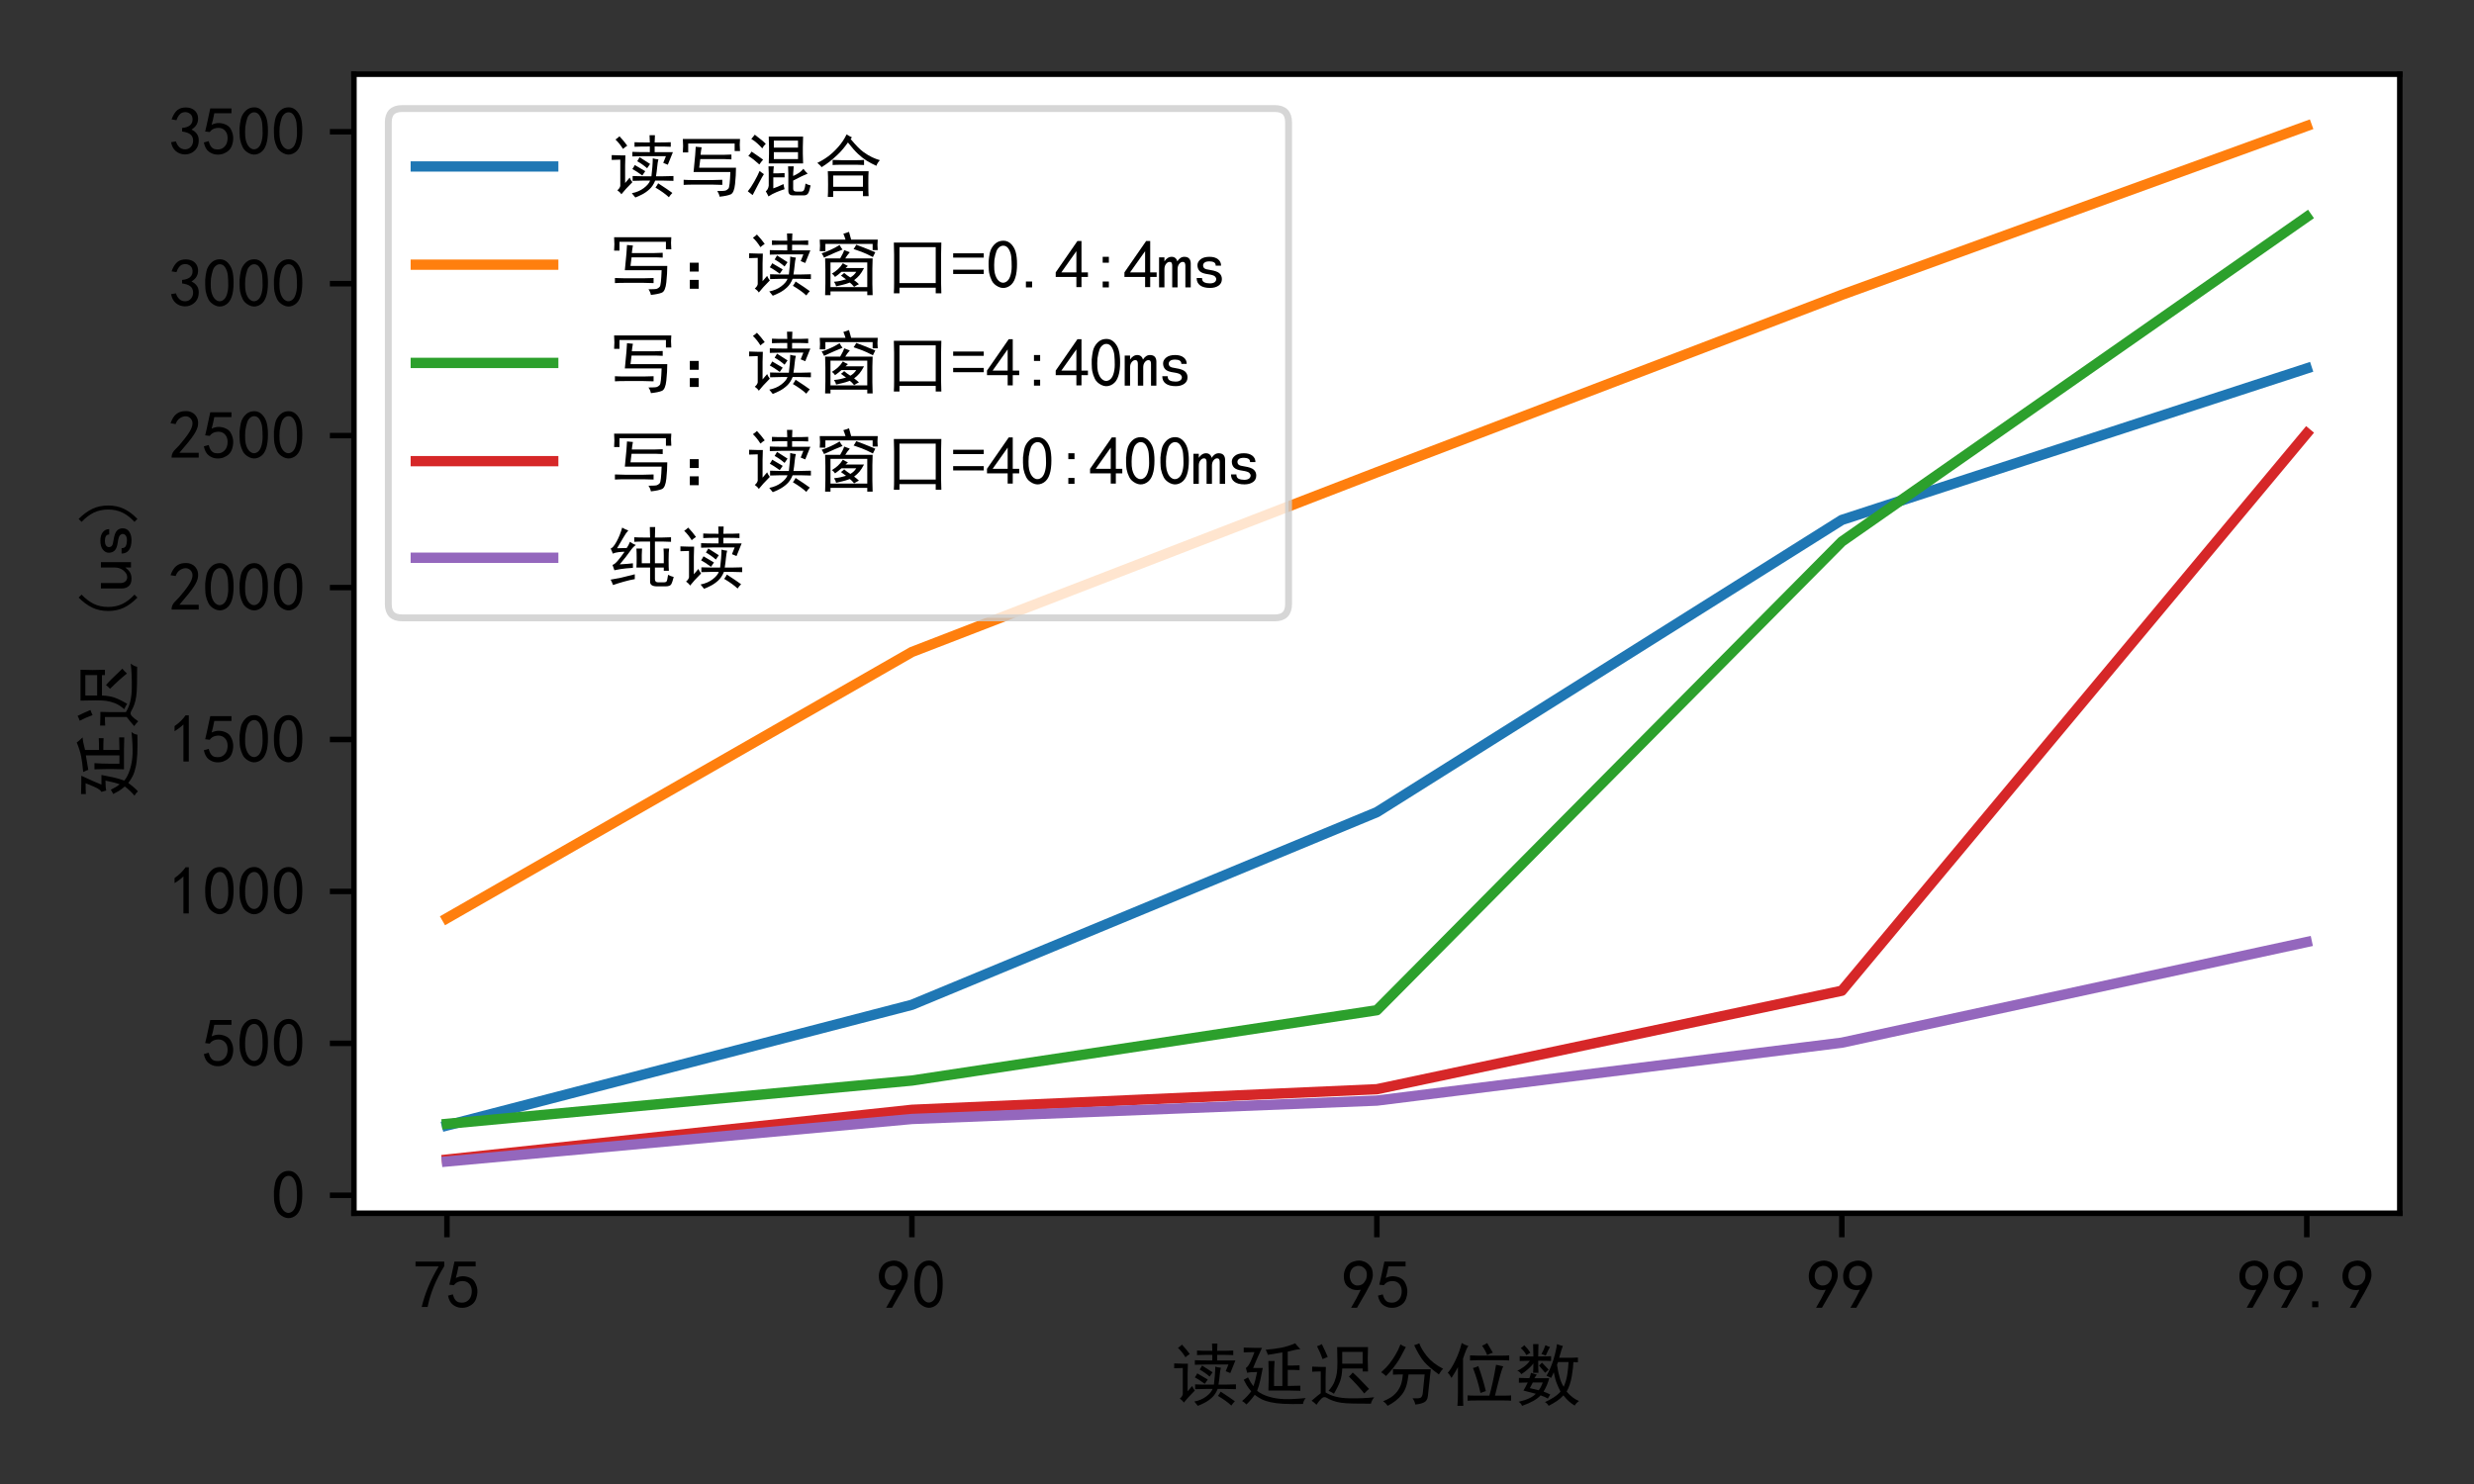 <?xml version="1.0" encoding="utf-8" standalone="no"?>
<!DOCTYPE svg PUBLIC "-//W3C//DTD SVG 1.1//EN"
  "http://www.w3.org/Graphics/SVG/1.1/DTD/svg11.dtd">
<!-- Created with matplotlib (https://matplotlib.org/) -->
<svg height="216pt" version="1.1" viewBox="0 0 360 216" width="360pt" xmlns="http://www.w3.org/2000/svg" xmlns:xlink="http://www.w3.org/1999/xlink">
 <rect x="0" y="0" width="360" height="216" fill="#333333" stroke="none"/>
 <defs>
  <style type="text/css">*{stroke-linecap:butt;stroke-linejoin:round;}</style>
 </defs>
 <g id="figure_1">
  <g id="patch_1">
   <path d="M 0 216 
L 360 216 
L 360 0 
L 0 0 
z
" style="fill:none;"/>
  </g>
  <g id="axes_1">
   <g id="patch_2">
    <path d="M 51.503 176.591 
L 349.2 176.591 
L 349.2 10.8 
L 51.503 10.8 
z
" style="fill:#ffffff;"/>
   </g>
   <g id="matplotlib.axis_1">
    <g id="xtick_1">
     <g id="line2d_1">
      <defs>
       <path d="M 0 0 
L 0 3.5 
" id="mced2ac2d4d" style="stroke:#000000;stroke-width:0.8;"/>
      </defs>
      <g>
       <use style="stroke:#000000;stroke-width:0.8;" x="65.035" xlink:href="#mced2ac2d4d" y="176.591"/>
      </g>
     </g>
     <g id="text_1">
      <!-- 75 -->
      <g transform="translate(60.035 190.466)scale(0.1 -0.1)">
       <defs>
        <path d="M 13.281 2.344 
Q 20.312 32.031 37.891 61.328 
L 4.297 61.328 
L 4.297 68.359 
L 46.094 68.359 
L 46.094 61.719 
Q 27.734 32.031 21.875 2.344 
L 13.281 2.344 
z
" id="SimHei-55"/>
        <path d="M 8.594 20.703 
Q 11.328 10.156 17.969 8.984 
Q 24.609 7.812 28.703 10.344 
Q 32.812 12.891 34.562 16.984 
Q 36.328 21.094 36.125 26.172 
Q 35.938 31.25 33.391 34.766 
Q 30.859 38.281 26.953 39.453 
Q 23.047 40.625 18.156 39.453 
Q 13.281 38.281 10.156 33.984 
L 3.516 34.766 
Q 4.297 37.109 10.938 68.359 
L 41.797 68.359 
L 41.797 61.328 
L 16.797 61.328 
Q 14.844 50.781 12.891 44.531 
Q 18.75 47.266 23.828 47.062 
Q 28.906 46.875 33.594 44.719 
Q 38.281 42.578 40.422 38.859 
Q 42.578 35.156 43.547 31.438 
Q 44.531 27.734 44.328 23.438 
Q 44.141 19.141 42.578 14.641 
Q 41.016 10.156 37.891 7.219 
Q 34.766 4.297 30.266 2.531 
Q 25.781 0.781 19.922 1.172 
Q 14.062 1.562 8.781 5.469 
Q 3.516 9.375 1.562 18.75 
z
" id="SimHei-53"/>
       </defs>
       <use xlink:href="#SimHei-55"/>
       <use x="50" xlink:href="#SimHei-53"/>
      </g>
     </g>
    </g>
    <g id="xtick_2">
     <g id="line2d_2">
      <g>
       <use style="stroke:#000000;stroke-width:0.8;" x="132.693" xlink:href="#mced2ac2d4d" y="176.591"/>
      </g>
     </g>
     <g id="text_2">
      <!-- 90 -->
      <g transform="translate(127.693 190.466)scale(0.1 -0.1)">
       <defs>
        <path d="M 12.5 1.172 
Q 21.094 15.625 26.562 27.344 
Q 16.797 25.781 10.344 29.875 
Q 3.906 33.984 2.531 41.016 
Q 1.172 48.047 2.734 53.703 
Q 4.297 59.375 7.609 63.078 
Q 10.938 66.797 15.625 68.359 
Q 20.312 69.922 24.016 69.922 
Q 27.734 69.922 31.641 68.359 
Q 35.547 66.797 38.672 63.672 
Q 41.797 60.547 42.969 57.219 
Q 44.141 53.906 44.141 48.625 
Q 44.141 43.359 40.234 35.156 
Q 36.328 26.953 21.094 1.172 
z
M 9.766 50 
Q 10.938 39.844 14.641 36.516 
Q 18.359 33.203 22.656 33.594 
Q 26.953 33.984 29.484 35.938 
Q 32.031 37.891 34.375 42.578 
Q 35.938 48.438 35.156 52.531 
Q 34.375 56.641 31.047 59.375 
Q 27.734 62.109 23.828 62.109 
Q 21.484 62.5 17.766 60.938 
Q 14.062 59.375 11.906 54.688 
Q 9.766 50 10.938 39.844 
z
" id="SimHei-57"/>
        <path d="M 3.125 29.297 
Q 3.906 50 6.438 56.047 
Q 8.984 62.109 13.672 66.016 
Q 18.359 69.922 25.188 69.922 
Q 32.031 69.922 37.109 64.25 
Q 42.188 58.594 43.75 50 
Q 45.312 41.406 44.719 30.266 
Q 44.141 19.141 40.812 12.109 
Q 37.5 5.078 30.859 2.344 
Q 24.219 -0.391 17.578 2.922 
Q 10.938 6.25 8.203 11.719 
Q 5.469 17.188 4.297 23.234 
Q 3.125 29.297 3.906 50 
z
M 12.891 52.734 
Q 10.547 31.25 12.5 22.844 
Q 14.453 14.453 18.938 10.938 
Q 23.438 7.422 28.125 9.562 
Q 32.812 11.719 34.953 18.156 
Q 37.109 24.609 37.109 32.219 
Q 37.109 39.844 36.516 46.094 
Q 35.938 52.344 33 57.422 
Q 30.078 62.5 25.188 62.688 
Q 20.312 62.891 16.594 57.812 
Q 12.891 52.734 10.547 31.25 
z
" id="SimHei-48"/>
       </defs>
       <use xlink:href="#SimHei-57"/>
       <use x="50" xlink:href="#SimHei-48"/>
      </g>
     </g>
    </g>
    <g id="xtick_3">
     <g id="line2d_3">
      <g>
       <use style="stroke:#000000;stroke-width:0.8;" x="200.352" xlink:href="#mced2ac2d4d" y="176.591"/>
      </g>
     </g>
     <g id="text_3">
      <!-- 95 -->
      <g transform="translate(195.352 190.466)scale(0.1 -0.1)">
       <use xlink:href="#SimHei-57"/>
       <use x="50" xlink:href="#SimHei-53"/>
      </g>
     </g>
    </g>
    <g id="xtick_4">
     <g id="line2d_4">
      <g>
       <use style="stroke:#000000;stroke-width:0.8;" x="268.01" xlink:href="#mced2ac2d4d" y="176.591"/>
      </g>
     </g>
     <g id="text_4">
      <!-- 99 -->
      <g transform="translate(263.01 190.466)scale(0.1 -0.1)">
       <use xlink:href="#SimHei-57"/>
       <use x="50" xlink:href="#SimHei-57"/>
      </g>
     </g>
    </g>
    <g id="xtick_5">
     <g id="line2d_5">
      <g>
       <use style="stroke:#000000;stroke-width:0.8;" x="335.668" xlink:href="#mced2ac2d4d" y="176.591"/>
      </g>
     </g>
     <g id="text_5">
      <!-- 99.9 -->
      <g transform="translate(325.668 190.466)scale(0.1 -0.1)">
       <defs>
        <path d="M 16.797 1.953 
L 7.812 1.953 
L 7.812 10.547 
L 16.797 10.547 
z
" id="SimHei-46"/>
       </defs>
       <use xlink:href="#SimHei-57"/>
       <use x="50" xlink:href="#SimHei-57"/>
       <use x="100" xlink:href="#SimHei-46"/>
       <use x="150" xlink:href="#SimHei-57"/>
      </g>
     </g>
    </g>
    <g id="text_6">
     <!-- 读延迟分位数 -->
     <g transform="translate(170.352 203.606)scale(0.1 -0.1)">
      <defs>
       <path d="M 35.156 56.25 
Q 43.359 55.859 60.547 55.859 
L 60.547 64.062 
Q 46.484 64.062 38.281 63.672 
L 38.281 70.312 
Q 43.359 69.922 60.547 69.922 
Q 60.547 75.391 60.156 80.469 
L 67.969 80.469 
Q 67.578 74.219 67.578 69.922 
Q 83.984 69.922 91.016 70.312 
L 91.016 63.672 
Q 84.766 64.062 67.578 64.062 
L 67.578 55.859 
L 94.141 55.859 
Q 88.672 42.578 86.719 37.5 
Q 83.984 38.672 80.078 40.234 
Q 82.812 46.875 83.984 50 
L 51.562 50 
Q 43.359 50 35.156 49.609 
z
M 68.359 14.453 
Q 65.234 6.641 60.156 1.953 
Q 55.078 -2.734 49.406 -5.656 
Q 43.75 -8.594 39.453 -10.156 
Q 37.109 -7.031 34.375 -3.906 
Q 44.531 -1.953 51.75 3.516 
Q 58.984 8.984 60.938 14.453 
L 51.172 14.453 
Q 43.75 14.453 35.547 14.062 
L 35.547 21.094 
Q 42.578 20.703 51.172 20.703 
L 62.891 20.703 
Q 63.672 26.953 64.25 34.172 
Q 64.844 41.406 64.844 46.875 
Q 68.359 45.703 73.047 45.312 
Q 71.875 41.016 71.281 34.375 
Q 70.703 27.734 69.531 20.703 
L 78.906 20.703 
Q 85.938 20.703 94.922 21.094 
L 94.922 14.062 
Q 87.5 14.453 79.297 14.453 
z
M 25 51.172 
Q 24.609 44.531 24.609 36.719 
L 24.609 10.938 
Q 27.734 14.453 31.25 18.75 
Q 32.422 15.625 35.156 12.109 
Q 29.688 6.641 25.781 2.344 
Q 21.875 -1.953 19.141 -5.469 
Q 17.188 -2.344 13.281 0.391 
Q 16.797 3.125 17.578 6.641 
L 17.578 44.922 
Q 12.891 44.922 5.078 44.531 
L 5.078 51.562 
Q 12.109 51.172 17.969 51.172 
z
M 72.656 10.547 
Q 87.109 1.172 93.359 -3.516 
Q 90.625 -6.25 88.281 -9.766 
Q 81.25 -3.125 68.75 4.297 
Q 71.484 7.812 72.656 10.547 
z
M 16.406 78.906 
Q 23.047 71.875 27.734 65.234 
Q 24.609 63.281 21.484 60.547 
Q 16.406 68.75 10.547 74.219 
Q 14.062 76.562 16.406 78.906 
z
M 45.703 48.438 
Q 55.859 41.797 60.938 38.672 
Q 58.984 35.938 56.641 32.422 
Q 48.828 39.062 42.188 42.578 
Q 44.141 45.703 45.703 48.438 
z
M 38.672 37.109 
Q 47.656 32.031 53.906 28.125 
Q 51.953 25.391 49.609 21.875 
Q 39.844 28.906 35.156 31.25 
Q 37.109 33.984 38.672 37.109 
z
" id="SimHei-35835"/>
       <path d="M 32.812 74.219 
Q 23.438 53.906 19.922 44.922 
L 33.984 44.922 
Q 32.031 34.375 30.266 26.75 
Q 28.516 19.141 25.781 11.719 
Q 31.641 6.641 42.375 3.312 
Q 53.125 0 65.234 -0.391 
Q 77.344 -0.781 96.484 1.172 
Q 92.969 -3.125 92.578 -7.422 
Q 75.391 -7.812 64.25 -7.219 
Q 53.125 -6.641 45.312 -4.875 
Q 37.5 -3.125 32.422 -0.578 
Q 27.344 1.953 22.266 5.859 
Q 16.406 -2.344 10.156 -8.203 
Q 7.812 -5.469 3.906 -3.125 
Q 11.328 3.125 17.188 10.938 
Q 12.891 16.016 10.734 19.531 
Q 8.594 23.047 6.25 27.734 
Q 7.812 28.516 12.5 31.25 
Q 14.844 26.562 16.406 24.016 
Q 17.969 21.484 20.312 18.359 
Q 23.047 25.391 25.781 39.062 
Q 15.625 39.062 11.328 37.891 
L 9.375 44.922 
Q 12.891 46.875 16.406 54.688 
Q 19.922 62.5 21.875 67.969 
Q 12.5 67.969 6.25 67.578 
L 6.25 74.609 
Q 17.578 74.219 22.656 74.219 
z
M 88.672 72.266 
Q 83.594 72.266 70.312 68.75 
L 70.312 48.438 
Q 81.25 48.438 87.5 48.828 
L 87.5 41.797 
Q 81.25 42.188 70.312 42.188 
L 70.312 18.75 
Q 77.734 18.75 88.672 19.141 
L 88.672 11.719 
Q 78.125 12.109 71.875 12.109 
L 42.188 12.109 
Q 42.578 21.875 42.578 28.516 
L 42.578 37.5 
Q 42.578 44.531 42.188 55.078 
L 51.172 55.078 
Q 50.391 44.531 50.391 34.375 
L 50.391 18.75 
L 62.5 18.75 
L 62.5 67.578 
Q 48.047 65.234 41.406 64.062 
Q 40.625 66.797 38.281 71.484 
Q 51.562 72.656 60.734 74.406 
Q 69.922 76.172 81.25 80.859 
Q 82.422 78.906 88.672 72.266 
z
" id="SimHei-24310"/>
       <path d="M 87.109 75.391 
Q 86.719 64.062 86.719 57.812 
Q 86.719 51.562 87.109 39.844 
L 79.297 39.844 
L 79.297 44.141 
L 49.609 44.141 
Q 49.219 33.594 46.672 26.172 
Q 44.141 18.75 37.5 7.422 
Q 34.375 9.766 29.688 11.719 
Q 35.938 18.75 38.469 25.391 
Q 41.016 32.031 41.797 37.891 
Q 42.578 43.75 42.578 53.125 
Q 42.578 62.5 42.188 75.391 
L 87.109 75.391 
z
M 25.781 46.484 
Q 25.391 39.062 25.391 31.25 
L 25.391 9.375 
Q 38.281 1.172 59.375 0.781 
Q 80.469 0.391 96.094 2.344 
Q 92.188 -2.734 91.406 -7.031 
Q 76.953 -7.031 65.812 -6.828 
Q 54.688 -6.641 48.047 -5.656 
Q 41.406 -4.688 36.125 -2.734 
Q 30.859 -0.781 26.953 1.562 
Q 23.047 3.906 19.531 0.578 
Q 16.016 -2.734 12.109 -8.594 
Q 8.984 -5.469 5.078 -2.734 
Q 14.062 5.078 18.359 8.203 
L 18.359 39.844 
Q 11.328 39.844 5.859 39.453 
L 5.859 46.875 
Q 11.719 46.484 18.359 46.484 
z
M 79.297 51.172 
L 79.297 68.359 
L 49.609 68.359 
L 49.609 51.172 
z
M 64.844 38.281 
Q 70.312 33.984 88.672 14.453 
Q 85.547 12.109 81.641 7.812 
Q 72.656 19.141 59.375 32.422 
Q 62.109 34.766 64.844 38.281 
z
M 19.922 79.688 
Q 25 69.531 28.516 60.938 
Q 24.219 59.375 21.094 57.812 
Q 17.578 67.578 12.891 76.562 
Q 16.797 77.734 19.922 79.688 
z
" id="SimHei-36831"/>
       <path d="M 15.625 -10.156 
Q 12.891 -5.859 8.984 -3.516 
Q 15.234 -1.172 20.312 2.141 
Q 25.391 5.469 29.297 10.344 
Q 33.203 15.234 35.156 21.094 
Q 37.109 26.953 37.891 35.547 
Q 28.906 35.547 23.438 35.156 
L 23.438 43.359 
Q 29.688 42.969 39.453 42.969 
L 78.516 42.969 
Q 77.734 37.109 77.344 32.812 
L 74.219 3.906 
Q 73.438 -3.125 67.969 -5.469 
Q 62.5 -7.812 55.859 -8.203 
Q 55.469 -4.297 51.953 0.781 
Q 60.156 0.391 63.078 1.359 
Q 66.016 2.344 66.797 8.203 
L 69.531 35.547 
L 46.094 35.547 
Q 44.922 25.391 42.766 18.547 
Q 40.625 11.719 36.719 6.641 
Q 32.812 1.562 27.344 -2.734 
Q 21.875 -7.031 15.625 -10.156 
z
M 61.719 80.859 
Q 64.453 72.656 72.844 62.109 
Q 81.25 51.562 96.484 43.75 
Q 93.359 41.016 90.234 35.547 
Q 83.203 40.625 77.922 45.109 
Q 72.656 49.609 69.141 53.516 
Q 65.625 57.422 61.328 64.641 
Q 57.031 71.875 54.297 78.125 
Q 58.594 79.297 61.719 80.859 
z
M 42.188 75.391 
Q 38.672 69.141 36.328 64.453 
Q 33.984 59.766 31.641 56.047 
Q 29.297 52.344 24.609 46.094 
Q 19.922 39.844 13.281 33.203 
Q 9.766 36.719 6.25 38.672 
Q 14.062 45.703 18.547 51.562 
Q 23.047 57.422 27.141 64.25 
Q 31.25 71.094 34.375 79.297 
Q 37.5 76.953 42.188 75.391 
z
" id="SimHei-20998"/>
       <path d="M 33.203 76.953 
Q 30.469 74.219 25.391 58.594 
L 25.391 8.984 
Q 25.391 -3.516 25.781 -10.156 
L 17.188 -10.156 
Q 17.969 -3.125 17.969 8.594 
L 17.969 46.094 
Q 12.109 35.547 8.594 30.469 
Q 5.859 35.547 3.125 37.891 
Q 8.203 43.359 14.25 55.859 
Q 20.312 68.359 23.438 81.25 
Q 28.516 78.125 33.203 76.953 
z
M 83.984 47.266 
Q 82.422 44.922 79.688 35.156 
Q 76.953 25.391 71.875 4.688 
L 85.156 4.688 
Q 92.578 4.688 95.312 5.078 
L 95.312 -2.734 
Q 91.797 -2.344 85.156 -2.344 
L 45.312 -2.344 
Q 35.547 -2.344 32.031 -2.734 
L 32.031 5.078 
Q 35.547 4.688 44.531 4.688 
L 63.672 4.688 
Q 68.75 21.875 73.438 49.609 
Q 79.688 48.047 83.984 47.266 
z
M 82.031 62.891 
Q 89.062 62.891 92.578 63.281 
L 92.578 55.859 
Q 89.062 56.25 81.641 56.25 
L 46.875 56.25 
Q 41.406 56.25 35.547 55.859 
L 35.547 63.281 
Q 41.797 62.891 46.875 62.891 
z
M 47.656 47.656 
Q 54.688 27.734 58.594 11.328 
Q 53.906 9.766 50.781 8.594 
Q 48.828 17.578 46.281 26.172 
Q 43.75 34.766 39.844 44.922 
Q 43.75 45.703 47.656 47.656 
z
M 60.547 81.25 
Q 65.234 73.047 68.75 67.188 
Q 65.625 66.406 60.547 63.672 
Q 57.812 70.703 53.125 77.344 
Q 57.031 78.906 60.547 81.25 
z
" id="SimHei-20301"/>
       <path d="M 70.703 76.953 
Q 69.922 75 68.75 71.672 
Q 67.578 68.359 65.234 59.766 
L 83.203 59.766 
Q 87.109 59.766 92.578 60.156 
L 92.578 53.125 
Q 88.281 53.516 85.938 53.516 
Q 85.938 47.266 83.781 33.781 
Q 81.641 20.312 76.172 10.547 
Q 80.078 5.859 84.953 2.141 
Q 89.844 -1.562 94.141 -3.125 
Q 89.453 -6.641 87.891 -9.766 
Q 83.203 -7.031 79.297 -3.516 
Q 75.391 0 71.484 5.078 
Q 67.188 0.391 62.297 -2.922 
Q 57.422 -6.25 50 -10.156 
Q 48.047 -6.641 44.531 -4.688 
Q 50.391 -2.344 57.031 1.953 
Q 63.672 6.25 67.188 10.547 
Q 64.453 16.016 61.906 22.266 
Q 59.375 28.516 57.422 38.672 
Q 56.25 35.547 53.516 30.469 
Q 50.781 32.031 46.875 33.594 
Q 53.125 44.531 57.031 57.422 
Q 60.938 70.312 62.109 79.688 
Q 66.797 77.734 70.703 76.953 
z
M 32.812 35.156 
Q 31.25 33.594 29.297 30.078 
L 50.781 30.078 
Q 48.438 20.312 42.578 10.547 
Q 48.828 8.203 52.344 6.25 
Q 50.391 3.516 48.828 0.391 
Q 45.312 2.734 38.281 5.078 
Q 30.469 -3.516 11.328 -10.156 
Q 9.375 -5.859 6.25 -4.297 
Q 24.609 0 31.25 7.422 
Q 20.312 10.156 13.281 12.109 
Q 15.625 15.625 19.531 23.828 
Q 15.625 23.828 6.641 23.438 
L 6.641 30.469 
Q 14.062 30.078 21.875 30.078 
Q 23.438 33.594 24.219 37.891 
Q 28.516 36.328 32.812 35.156 
z
M 27.734 61.719 
Q 27.734 71.094 27.344 79.688 
L 35.156 79.688 
Q 34.766 71.484 34.766 61.719 
Q 48.047 61.719 53.516 62.109 
L 53.516 55.078 
Q 48.047 55.469 34.766 55.469 
Q 34.766 44.141 35.156 37.891 
L 27.344 37.891 
Q 27.734 43.359 27.734 51.562 
Q 25.781 48.438 20.312 43.547 
Q 14.844 38.672 10.156 35.938 
Q 8.203 39.453 4.297 41.016 
Q 7.812 42.188 13.672 46.484 
Q 19.531 50.781 22.656 55.469 
Q 14.844 55.469 7.812 55.078 
L 7.812 62.109 
Q 14.453 61.719 27.734 61.719 
z
M 62.109 49.609 
Q 65.625 26.562 71.875 17.578 
Q 75.781 26.562 77.141 35.734 
Q 78.516 44.922 78.906 53.516 
L 63.672 53.516 
L 62.109 49.609 
z
M 22.656 15.625 
Q 27.344 14.453 35.547 12.5 
Q 38.672 16.406 41.406 23.828 
L 26.953 23.828 
Q 25 19.922 22.656 15.625 
z
M 51.953 75.391 
Q 50 72.266 48.828 69.531 
Q 47.656 66.797 45.703 62.891 
Q 42.578 64.453 39.453 65.234 
Q 42.578 70.312 45.312 78.125 
Q 49.219 76.172 51.953 75.391 
z
M 40.234 52.734 
Q 45.312 47.656 50 42.578 
Q 47.656 40.625 44.922 37.891 
Q 39.453 44.531 35.938 48.438 
Q 38.281 50.391 40.234 52.734 
z
M 14.453 78.125 
Q 19.922 72.656 23.438 67.188 
L 17.578 63.672 
Q 14.844 69.141 9.375 73.828 
Q 12.891 76.172 14.453 78.125 
z
" id="SimHei-25968"/>
      </defs>
      <use xlink:href="#SimHei-35835"/>
      <use x="100" xlink:href="#SimHei-24310"/>
      <use x="200" xlink:href="#SimHei-36831"/>
      <use x="300" xlink:href="#SimHei-20998"/>
      <use x="400" xlink:href="#SimHei-20301"/>
      <use x="500" xlink:href="#SimHei-25968"/>
     </g>
    </g>
   </g>
   <g id="matplotlib.axis_2">
    <g id="ytick_1">
     <g id="line2d_6">
      <defs>
       <path d="M 0 0 
L -3.5 0 
" id="m98442e4849" style="stroke:#000000;stroke-width:0.8;"/>
      </defs>
      <g>
       <use style="stroke:#000000;stroke-width:0.8;" x="51.503" xlink:href="#m98442e4849" y="173.978"/>
      </g>
     </g>
     <g id="text_7">
      <!-- 0 -->
      <g transform="translate(39.503 177.415)scale(0.1 -0.1)">
       <use xlink:href="#SimHei-48"/>
      </g>
     </g>
    </g>
    <g id="ytick_2">
     <g id="line2d_7">
      <g>
       <use style="stroke:#000000;stroke-width:0.8;" x="51.503" xlink:href="#m98442e4849" y="151.863"/>
      </g>
     </g>
     <g id="text_8">
      <!-- 500 -->
      <g transform="translate(29.503 155.301)scale(0.1 -0.1)">
       <use xlink:href="#SimHei-53"/>
       <use x="50" xlink:href="#SimHei-48"/>
       <use x="100" xlink:href="#SimHei-48"/>
      </g>
     </g>
    </g>
    <g id="ytick_3">
     <g id="line2d_8">
      <g>
       <use style="stroke:#000000;stroke-width:0.8;" x="51.503" xlink:href="#m98442e4849" y="129.749"/>
      </g>
     </g>
     <g id="text_9">
      <!-- 1000 -->
      <g transform="translate(24.503 133.186)scale(0.1 -0.1)">
       <defs>
        <path d="M 21.875 56.25 
Q 16.797 51.172 8.984 46.484 
L 8.984 53.906 
Q 18.75 60.547 25 69.531 
L 29.688 69.531 
L 29.688 2.344 
L 21.875 2.344 
z
" id="SimHei-49"/>
       </defs>
       <use xlink:href="#SimHei-49"/>
       <use x="50" xlink:href="#SimHei-48"/>
       <use x="100" xlink:href="#SimHei-48"/>
       <use x="150" xlink:href="#SimHei-48"/>
      </g>
     </g>
    </g>
    <g id="ytick_4">
     <g id="line2d_9">
      <g>
       <use style="stroke:#000000;stroke-width:0.8;" x="51.503" xlink:href="#m98442e4849" y="107.634"/>
      </g>
     </g>
     <g id="text_10">
      <!-- 1500 -->
      <g transform="translate(24.503 111.072)scale(0.1 -0.1)">
       <use xlink:href="#SimHei-49"/>
       <use x="50" xlink:href="#SimHei-53"/>
       <use x="100" xlink:href="#SimHei-48"/>
       <use x="150" xlink:href="#SimHei-48"/>
      </g>
     </g>
    </g>
    <g id="ytick_5">
     <g id="line2d_10">
      <g>
       <use style="stroke:#000000;stroke-width:0.8;" x="51.503" xlink:href="#m98442e4849" y="85.52"/>
      </g>
     </g>
     <g id="text_11">
      <!-- 2000 -->
      <g transform="translate(24.503 88.957)scale(0.1 -0.1)">
       <defs>
        <path d="M 4.688 3.906 
Q 5.078 9.766 10.156 14.453 
Q 15.234 19.141 23.047 29.094 
Q 30.859 39.062 33.203 44.531 
Q 35.547 50 34.953 53.906 
Q 34.375 57.812 31.25 60.344 
Q 28.125 62.891 24.016 62.5 
Q 19.922 62.109 16.203 59.375 
Q 12.5 56.641 10.547 51.172 
L 3.125 52.344 
Q 6.25 61.328 11.125 65.422 
Q 16.016 69.531 22.656 69.922 
Q 26.562 70.312 29.688 69.719 
Q 32.812 69.141 36.125 66.984 
Q 39.453 64.844 41.594 60.547 
Q 43.75 56.25 43.156 50.188 
Q 42.578 44.141 37.109 35.734 
Q 31.641 27.344 16.016 9.375 
L 44.141 9.375 
L 44.141 2.344 
L 4.688 2.344 
z
" id="SimHei-50"/>
       </defs>
       <use xlink:href="#SimHei-50"/>
       <use x="50" xlink:href="#SimHei-48"/>
       <use x="100" xlink:href="#SimHei-48"/>
       <use x="150" xlink:href="#SimHei-48"/>
      </g>
     </g>
    </g>
    <g id="ytick_6">
     <g id="line2d_11">
      <g>
       <use style="stroke:#000000;stroke-width:0.8;" x="51.503" xlink:href="#m98442e4849" y="63.405"/>
      </g>
     </g>
     <g id="text_12">
      <!-- 2500 -->
      <g transform="translate(24.503 66.843)scale(0.1 -0.1)">
       <use xlink:href="#SimHei-50"/>
       <use x="50" xlink:href="#SimHei-53"/>
       <use x="100" xlink:href="#SimHei-48"/>
       <use x="150" xlink:href="#SimHei-48"/>
      </g>
     </g>
    </g>
    <g id="ytick_7">
     <g id="line2d_12">
      <g>
       <use style="stroke:#000000;stroke-width:0.8;" x="51.503" xlink:href="#m98442e4849" y="41.291"/>
      </g>
     </g>
     <g id="text_13">
      <!-- 3000 -->
      <g transform="translate(24.503 44.728)scale(0.1 -0.1)">
       <defs>
        <path d="M 3.906 19.141 
L 10.938 20.312 
Q 12.5 15.234 16.016 11.906 
Q 19.531 8.594 24.797 8.781 
Q 30.078 8.984 33.203 13.078 
Q 36.328 17.188 35.938 22.453 
Q 35.547 27.734 31.828 30.656 
Q 28.125 33.594 19.922 34.766 
L 19.922 39.844 
Q 28.125 40.625 31.828 44.141 
Q 35.547 47.656 35.156 53.312 
Q 34.766 58.984 30.078 61.516 
Q 25.391 64.062 20.109 62.109 
Q 14.844 60.156 11.719 51.172 
L 4.688 52.344 
Q 7.031 59.375 11.125 64.062 
Q 15.234 68.75 22.266 69.531 
Q 29.297 70.312 34.562 67.766 
Q 39.844 65.234 41.984 59.953 
Q 44.141 54.688 42.578 48.438 
Q 41.016 42.188 33.594 37.5 
Q 39.062 35.156 41.984 30.469 
Q 44.922 25.781 43.938 18.156 
Q 42.969 10.547 37.109 5.859 
Q 31.25 1.172 23.828 1.359 
Q 16.406 1.562 10.938 6.047 
Q 5.469 10.547 3.906 19.141 
z
" id="SimHei-51"/>
       </defs>
       <use xlink:href="#SimHei-51"/>
       <use x="50" xlink:href="#SimHei-48"/>
       <use x="100" xlink:href="#SimHei-48"/>
       <use x="150" xlink:href="#SimHei-48"/>
      </g>
     </g>
    </g>
    <g id="ytick_8">
     <g id="line2d_13">
      <g>
       <use style="stroke:#000000;stroke-width:0.8;" x="51.503" xlink:href="#m98442e4849" y="19.176"/>
      </g>
     </g>
     <g id="text_14">
      <!-- 3500 -->
      <g transform="translate(24.503 22.614)scale(0.1 -0.1)">
       <use xlink:href="#SimHei-51"/>
       <use x="50" xlink:href="#SimHei-53"/>
       <use x="100" xlink:href="#SimHei-48"/>
       <use x="150" xlink:href="#SimHei-48"/>
      </g>
     </g>
    </g>
    <g id="text_15">
     <!-- 延迟 (us) -->
     <g transform="translate(19.253 116.195)rotate(-90)scale(0.1 -0.1)">
      <defs>
       <path id="SimHei-32"/>
       <path d="M 46.484 -3.125 
L 42.188 -7.422 
Q 32.422 1.953 27.531 12.109 
Q 22.656 22.266 22.656 35.156 
Q 22.656 48.047 27.531 58.203 
Q 32.422 68.359 42.188 78.125 
L 46.484 73.828 
Q 37.5 65.234 33 56.047 
Q 28.516 46.875 28.516 35.156 
Q 28.516 23.438 33 14.25 
Q 37.5 5.078 46.484 -3.125 
z
" id="SimHei-40"/>
       <path d="M 43.75 1.953 
L 35.938 1.953 
L 35.938 10.156 
Q 32.812 5.859 29.094 3.516 
Q 25.391 1.172 19.531 1.172 
Q 12.5 1.172 8.984 5.078 
Q 5.469 8.984 5.469 14.844 
L 5.469 45.703 
L 13.281 45.703 
L 13.281 17.578 
Q 13.281 12.891 15.625 10.156 
Q 17.969 7.422 21.875 7.422 
Q 26.953 7.422 31.438 12.688 
Q 35.938 17.969 35.938 25.781 
L 35.938 45.703 
L 43.75 45.703 
z
" id="SimHei-117"/>
       <path d="M 42.969 14.062 
Q 42.969 7.812 38.078 4.484 
Q 33.203 1.172 25.781 1.172 
Q 16.406 1.172 11.328 4.875 
Q 6.25 8.594 6.25 15.625 
L 14.062 15.625 
Q 14.062 10.938 17.375 9.375 
Q 20.703 7.812 25.391 7.812 
Q 30.078 7.812 32.422 9.562 
Q 34.766 11.328 34.766 14.062 
Q 34.766 16.016 32.812 17.969 
Q 30.859 19.922 23.047 21.094 
Q 14.062 22.266 10.734 25.578 
Q 7.422 28.906 7.422 34.375 
Q 7.422 39.062 11.906 42.766 
Q 16.406 46.484 25 46.484 
Q 32.812 46.484 37.297 42.969 
Q 41.797 39.453 41.797 33.594 
L 33.984 33.594 
Q 33.984 37.109 31.438 38.469 
Q 28.906 39.844 25 39.844 
Q 19.922 39.844 17.766 38.078 
Q 15.625 36.328 15.625 33.984 
Q 15.625 31.25 17.578 29.688 
Q 19.531 28.125 25.781 27.344 
Q 35.938 25.781 39.453 22.453 
Q 42.969 19.141 42.969 14.062 
z
" id="SimHei-115"/>
       <path d="M 26.172 35.156 
Q 26.172 22.266 21.281 12.109 
Q 16.406 1.953 6.641 -7.422 
L 2.344 -3.125 
Q 11.328 5.078 15.812 14.25 
Q 20.312 23.438 20.312 35.156 
Q 20.312 46.875 15.812 56.047 
Q 11.328 65.234 2.344 73.828 
L 6.641 78.125 
Q 16.406 68.359 21.281 58.203 
Q 26.172 48.047 26.172 35.156 
z
" id="SimHei-41"/>
      </defs>
      <use xlink:href="#SimHei-24310"/>
      <use x="100" xlink:href="#SimHei-36831"/>
      <use x="200" xlink:href="#SimHei-32"/>
      <use x="250" xlink:href="#SimHei-40"/>
      <use x="300" xlink:href="#SimHei-117"/>
      <use x="350" xlink:href="#SimHei-115"/>
      <use x="400" xlink:href="#SimHei-41"/>
     </g>
    </g>
   </g>
   <g id="line2d_14">
    <path clip-path="url(#pcfdd06b258)" d="M 65.035 163.817 
L 132.693 146.252 
L 200.352 118.211 
L 268.01 75.678 
L 335.668 53.623 
" style="fill:none;stroke:#1f77b4;stroke-linecap:square;stroke-width:1.5;"/>
   </g>
   <g id="line2d_15">
    <path clip-path="url(#pcfdd06b258)" d="M 65.035 133.649 
L 132.693 94.896 
L 200.352 68.746 
L 268.01 42.911 
L 335.668 18.336 
" style="fill:none;stroke:#ff7f0e;stroke-linecap:square;stroke-width:1.5;"/>
   </g>
   <g id="line2d_16">
    <path clip-path="url(#pcfdd06b258)" d="M 65.035 163.58 
L 132.693 157.279 
L 200.352 147.04 
L 268.01 78.828 
L 335.668 31.569 
" style="fill:none;stroke:#2ca02c;stroke-linecap:square;stroke-width:1.5;"/>
   </g>
   <g id="line2d_17">
    <path clip-path="url(#pcfdd06b258)" d="M 65.035 168.779 
L 132.693 161.533 
L 200.352 158.539 
L 268.01 144.204 
L 335.668 63.075 
" style="fill:none;stroke:#d62728;stroke-linecap:square;stroke-width:1.5;"/>
   </g>
   <g id="line2d_18">
    <path clip-path="url(#pcfdd06b258)" d="M 65.035 169.055 
L 132.693 162.872 
L 200.352 160.194 
L 268.01 151.766 
L 335.668 137.115 
" style="fill:none;stroke:#9467bd;stroke-linecap:square;stroke-width:1.5;"/>
   </g>
   <g id="patch_3">
    <path d="M 51.503 176.591 
L 51.503 10.8 
" style="fill:none;stroke:#000000;stroke-linecap:square;stroke-linejoin:miter;stroke-width:0.8;"/>
   </g>
   <g id="patch_4">
    <path d="M 349.2 176.591 
L 349.2 10.8 
" style="fill:none;stroke:#000000;stroke-linecap:square;stroke-linejoin:miter;stroke-width:0.8;"/>
   </g>
   <g id="patch_5">
    <path d="M 51.503 176.591 
L 349.2 176.591 
" style="fill:none;stroke:#000000;stroke-linecap:square;stroke-linejoin:miter;stroke-width:0.8;"/>
   </g>
   <g id="patch_6">
    <path d="M 51.503 10.8 
L 349.2 10.8 
" style="fill:none;stroke:#000000;stroke-linecap:square;stroke-linejoin:miter;stroke-width:0.8;"/>
   </g>
   <g id="legend_1">
    <g id="patch_7">
     <path d="M 58.503 89.933 
L 185.503 89.933 
Q 187.503 89.933 187.503 87.933 
L 187.503 17.8 
Q 187.503 15.8 185.503 15.8 
L 58.503 15.8 
Q 56.503 15.8 56.503 17.8 
L 56.503 87.933 
Q 56.503 89.933 58.503 89.933 
z
" style="fill:#ffffff;opacity:0.8;stroke:#cccccc;stroke-linejoin:miter;"/>
    </g>
    <g id="line2d_19">
     <path d="M 60.503 24.23 
L 80.503 24.23 
" style="fill:none;stroke:#1f77b4;stroke-linecap:square;stroke-width:1.5;"/>
    </g>
    <g id="line2d_20"/>
    <g id="text_16">
     <!-- 读写混合 -->
     <g transform="translate(88.503 27.73)scale(0.1 -0.1)">
      <defs>
       <path d="M 35.938 62.891 
Q 34.766 56.641 34.375 51.953 
L 67.188 51.953 
Q 73.438 51.953 79.297 52.344 
L 79.297 45.312 
Q 73.828 45.703 69.922 45.703 
L 33.984 45.703 
L 32.422 33.203 
L 85.938 33.203 
Q 85.938 22.266 84.562 9.375 
Q 83.203 -3.516 78.125 -5.656 
Q 73.047 -7.812 62.109 -8.984 
Q 61.328 -4.688 58.594 -0.781 
Q 68.75 -0.781 70.891 0 
Q 73.047 0.781 75 2.922 
Q 76.953 5.078 77.734 26.953 
L 24.219 26.953 
Q 27.344 57.812 27.344 63.672 
L 35.938 62.891 
z
M 91.797 75 
Q 91.406 70.703 91.406 66.797 
Q 91.406 62.891 91.797 57.422 
L 83.984 57.422 
L 83.984 68.359 
L 16.406 68.359 
L 16.406 55.469 
L 8.594 55.469 
Q 8.984 60.156 8.984 64.844 
Q 8.984 69.922 8.594 75 
L 91.797 75 
z
M 51.562 15.234 
Q 58.594 15.234 66.016 15.625 
L 66.016 8.203 
Q 58.594 8.594 51.562 8.594 
L 24.219 8.594 
Q 16.016 8.594 9.766 8.203 
L 9.766 15.625 
Q 16.016 15.234 23.828 15.234 
z
" id="SimHei-20889"/>
       <path d="M 83.594 78.516 
Q 83.203 70.703 83.203 63.281 
L 83.203 53.516 
Q 83.203 46.875 83.594 39.453 
L 33.594 39.453 
Q 33.984 46.875 33.984 53.125 
L 33.984 63.281 
Q 33.984 70.312 33.594 78.516 
L 83.594 78.516 
z
M 69.922 35.156 
Q 69.141 27.344 69.141 25 
L 69.141 21.094 
Q 71.484 22.266 75.781 24.609 
Q 80.078 26.953 83.984 31.641 
Q 87.109 27.344 90.234 24.609 
Q 86.328 23.047 81.438 20.703 
Q 76.562 18.359 69.141 14.453 
L 69.141 2.344 
Q 69.141 -1.562 74.219 -1.562 
L 80.469 -1.562 
Q 83.984 -1.562 85.156 1.172 
Q 86.328 3.906 87.109 10.156 
Q 90.625 8.203 94.531 7.422 
Q 92.578 -1.953 90.625 -4.484 
Q 88.672 -7.031 85.156 -7.031 
L 68.75 -7.031 
Q 62.109 -7.031 62.109 -0.391 
L 62.109 25 
Q 62.109 28.906 61.719 35.156 
L 69.922 35.156 
z
M 29.297 -1.172 
Q 32.812 1.562 33.594 7.031 
L 33.594 25.781 
Q 33.594 28.516 33.203 35.156 
L 41.016 35.156 
Q 40.234 28.906 40.234 25 
L 46.484 25 
Q 50.781 25 56.641 25.391 
L 56.641 19.141 
L 40.234 19.141 
L 40.234 3.125 
Q 43.359 4.297 46.875 5.656 
Q 50.391 7.031 55.078 9.375 
Q 55.469 6.25 56.641 1.953 
Q 51.562 0.391 44.922 -2.344 
Q 38.281 -5.078 33.203 -8.594 
Q 31.641 -5.078 29.297 -1.172 
z
M 76.172 45.703 
L 76.172 55.859 
L 41.016 55.859 
L 41.016 45.703 
z
M 76.172 62.5 
L 76.172 72.656 
L 41.016 72.656 
L 41.016 62.5 
z
M 26.562 23.828 
Q 24.219 20.312 19.328 10.938 
Q 14.453 1.562 10.156 -6.641 
Q 7.812 -4.688 3.125 -1.172 
Q 7.422 3.906 12.5 12.891 
Q 17.578 21.875 20.312 28.516 
Q 23.047 26.172 26.562 23.828 
z
M 8.594 56.641 
Q 11.328 54.688 16.016 51.562 
Q 20.703 48.438 25.391 44.922 
Q 22.266 41.406 19.922 37.891 
Q 15.234 42.188 11.719 44.922 
Q 8.203 47.656 3.906 50.391 
Q 6.25 52.734 8.594 56.641 
z
M 13.281 81.25 
Q 16.016 78.906 20.5 75.578 
Q 25 72.266 29.297 67.969 
Q 26.172 65.234 24.219 61.328 
Q 21.094 64.844 16.797 68.75 
Q 12.5 72.656 8.203 75 
Q 10.156 77.734 13.281 81.25 
z
" id="SimHei-28151"/>
       <path d="M 78.906 28.125 
Q 78.516 24.219 78.516 10.156 
Q 78.516 -3.906 78.906 -8.203 
L 70.703 -8.203 
L 70.703 -0.781 
L 27.344 -0.781 
L 27.344 -9.375 
L 19.531 -9.375 
Q 19.922 -4.688 19.922 8.594 
Q 19.922 22.266 19.531 28.125 
L 78.906 28.125 
z
M 52.734 75 
Q 64.062 61.328 71.094 56.25 
Q 78.125 51.172 83.984 48.438 
Q 89.844 45.703 95.312 44.141 
Q 91.406 39.844 90.234 35.938 
Q 82.422 39.453 76.172 43.359 
Q 69.922 47.266 63.469 53.312 
Q 57.031 59.375 48.828 69.922 
Q 41.406 59.375 34.172 52.531 
Q 26.953 45.703 21.875 41.797 
Q 16.797 37.891 10.547 33.984 
Q 9.766 35.547 4.297 40.234 
Q 12.5 44.141 19.922 49.609 
Q 27.344 55.078 34.766 63.469 
Q 42.188 71.875 46.875 81.641 
Q 51.172 78.906 54.688 77.344 
z
M 70.703 5.469 
L 70.703 21.875 
L 27.344 21.875 
L 27.344 5.469 
z
M 61.328 44.141 
Q 67.578 44.141 72.266 44.531 
L 72.266 37.109 
Q 67.188 37.5 61.719 37.5 
L 39.844 37.5 
Q 31.641 37.5 26.562 37.109 
L 26.562 44.531 
Q 33.984 44.141 39.844 44.141 
z
" id="SimHei-21512"/>
      </defs>
      <use xlink:href="#SimHei-35835"/>
      <use x="100" xlink:href="#SimHei-20889"/>
      <use x="200" xlink:href="#SimHei-28151"/>
      <use x="300" xlink:href="#SimHei-21512"/>
     </g>
    </g>
    <g id="line2d_21">
     <path d="M 60.503 38.527 
L 80.503 38.527 
" style="fill:none;stroke:#ff7f0e;stroke-linecap:square;stroke-width:1.5;"/>
    </g>
    <g id="line2d_22"/>
    <g id="text_17">
     <!-- 写：读窗口=0.4:4ms -->
     <g transform="translate(88.503 42.027)scale(0.1 -0.1)">
      <defs>
       <path d="M 18.75 37.891 
L 31.641 37.891 
L 31.641 25 
L 18.75 25 
z
M 18.75 12.891 
L 31.641 12.891 
L 31.641 0 
L 18.75 0 
z
" id="SimHei-65306"/>
       <path d="M 51.562 53.125 
Q 47.656 48.828 44.922 44.141 
L 84.766 44.141 
Q 84.375 35.938 84.375 29.297 
L 84.375 6.641 
Q 84.375 -0.391 84.766 -9.375 
L 76.953 -9.375 
L 76.953 -3.906 
L 23.438 -3.906 
L 23.438 -9.375 
L 15.625 -9.375 
Q 16.016 -0.391 16.016 7.812 
L 16.016 28.125 
Q 16.016 34.766 15.625 44.141 
L 37.5 44.141 
Q 42.188 51.953 43.359 56.25 
Q 47.656 54.688 51.562 53.125 
z
M 76.953 2.344 
L 76.953 38.281 
L 23.438 38.281 
L 23.438 2.344 
z
M 50.391 82.812 
Q 52.734 74.609 53.516 71.484 
L 92.188 71.484 
Q 91.797 67.188 91.797 63.672 
Q 91.797 60.156 92.188 56.25 
L 84.766 56.25 
L 84.766 65.234 
L 16.016 65.234 
L 16.016 54.688 
L 7.812 54.688 
Q 8.203 58.203 8.203 62.5 
Q 8.203 67.188 7.812 71.484 
L 45.312 71.484 
Q 43.75 76.562 42.188 80.078 
Q 45.312 80.859 50.391 82.812 
z
M 64.844 6.641 
Q 62.109 5.469 57.812 2.734 
Q 54.297 7.031 51.562 8.984 
Q 45.312 6.641 40.812 5.656 
Q 36.328 4.688 31.641 3.516 
Q 30.859 7.031 28.516 10.156 
Q 33.594 10.547 37.891 11.516 
Q 42.188 12.5 46.094 13.672 
Q 42.578 16.016 38.672 19.141 
Q 41.016 20.703 43.359 23.047 
Q 47.266 19.531 52.344 16.406 
Q 57.812 19.531 60.938 24.609 
L 39.453 24.609 
Q 35.156 20.703 30.078 17.188 
Q 28.125 20.312 25.391 21.875 
Q 30.469 25 34.375 28.516 
Q 38.281 32.031 41.406 37.109 
Q 45.312 34.766 48.828 33.203 
Q 46.875 31.641 45.312 30.078 
L 72.266 30.078 
Q 68.75 23.438 65.625 19.719 
Q 62.5 16.016 57.812 12.5 
Q 62.109 9.375 64.844 6.641 
z
M 60.938 64.062 
Q 65.234 62.5 72.266 59.766 
Q 79.297 57.031 88.672 53.125 
Q 86.719 49.609 85.156 46.094 
Q 75.391 51.172 69.141 53.516 
Q 62.891 55.859 57.031 57.812 
Q 58.984 60.156 60.938 64.062 
z
M 41.016 57.031 
Q 35.156 54.688 29.688 52.344 
L 14.062 45.312 
Q 12.5 48.828 10.547 51.562 
Q 16.797 53.516 23.625 56.641 
Q 30.469 59.766 36.719 63.672 
Q 38.672 59.766 41.016 57.031 
z
" id="SimHei-31383"/>
       <path d="M 84.766 67.188 
Q 84.375 58.984 84.375 49.609 
L 84.375 8.594 
Q 84.375 1.562 84.766 -6.641 
L 76.562 -6.641 
L 76.562 1.562 
L 23.828 1.562 
L 23.828 -6.641 
L 15.625 -6.641 
Q 16.016 0 16.016 8.594 
L 16.016 49.609 
Q 16.016 58.984 15.625 67.188 
L 84.766 67.188 
z
M 76.562 8.203 
L 76.562 60.547 
L 23.828 60.547 
L 23.828 8.203 
z
" id="SimHei-21475"/>
       <path d="M 46.484 45.312 
L 1.953 45.312 
L 1.953 51.562 
L 46.484 51.562 
z
M 46.484 21.484 
L 1.953 21.484 
L 1.953 27.734 
L 46.484 27.734 
z
" id="SimHei-61"/>
       <path d="M 31.25 17.188 
L 1.172 17.188 
L 1.172 23.828 
L 32.812 69.531 
L 38.672 69.531 
L 38.672 23.828 
L 48.047 23.828 
L 48.047 17.188 
L 38.672 17.188 
L 38.672 2.344 
L 31.25 2.344 
z
M 31.25 23.828 
L 31.25 54.688 
L 9.375 23.828 
z
" id="SimHei-52"/>
       <path d="M 28.516 37.891 
L 19.531 37.891 
L 19.531 46.484 
L 28.516 46.484 
z
M 28.516 1.953 
L 19.531 1.953 
L 19.531 10.547 
L 28.516 10.547 
z
" id="SimHei-58"/>
       <path d="M 47.656 1.953 
L 39.844 1.953 
L 39.844 33.594 
Q 39.844 35.938 39.062 37.5 
Q 38.281 39.062 35.938 39.062 
Q 33.203 39.062 30.859 36.125 
Q 28.516 33.203 28.516 28.516 
L 28.516 1.953 
L 20.703 1.953 
L 20.703 33.594 
Q 20.703 35.938 19.922 37.5 
Q 19.141 39.062 16.797 39.062 
Q 14.062 39.062 11.719 36.125 
Q 9.375 33.203 9.375 28.516 
L 9.375 1.953 
L 1.562 1.953 
L 1.562 45.703 
L 9.375 45.703 
L 9.375 39.844 
Q 11.328 42.969 14.062 44.719 
Q 16.797 46.484 19.922 46.484 
Q 23.047 46.484 25.188 44.719 
Q 27.344 42.969 28.125 39.844 
Q 30.078 42.969 32.609 44.719 
Q 35.156 46.484 38.281 46.484 
Q 42.969 46.484 45.312 43.938 
Q 47.656 41.406 47.656 36.719 
z
" id="SimHei-109"/>
      </defs>
      <use xlink:href="#SimHei-20889"/>
      <use x="100" xlink:href="#SimHei-65306"/>
      <use x="200" xlink:href="#SimHei-35835"/>
      <use x="300" xlink:href="#SimHei-31383"/>
      <use x="400" xlink:href="#SimHei-21475"/>
      <use x="500" xlink:href="#SimHei-61"/>
      <use x="550" xlink:href="#SimHei-48"/>
      <use x="600" xlink:href="#SimHei-46"/>
      <use x="650" xlink:href="#SimHei-52"/>
      <use x="700" xlink:href="#SimHei-58"/>
      <use x="750" xlink:href="#SimHei-52"/>
      <use x="800" xlink:href="#SimHei-109"/>
      <use x="850" xlink:href="#SimHei-115"/>
     </g>
    </g>
    <g id="line2d_23">
     <path d="M 60.503 52.823 
L 80.503 52.823 
" style="fill:none;stroke:#2ca02c;stroke-linecap:square;stroke-width:1.5;"/>
    </g>
    <g id="line2d_24"/>
    <g id="text_18">
     <!-- 写：读窗口=4:40ms -->
     <g transform="translate(88.503 56.323)scale(0.1 -0.1)">
      <use xlink:href="#SimHei-20889"/>
      <use x="100" xlink:href="#SimHei-65306"/>
      <use x="200" xlink:href="#SimHei-35835"/>
      <use x="300" xlink:href="#SimHei-31383"/>
      <use x="400" xlink:href="#SimHei-21475"/>
      <use x="500" xlink:href="#SimHei-61"/>
      <use x="550" xlink:href="#SimHei-52"/>
      <use x="600" xlink:href="#SimHei-58"/>
      <use x="650" xlink:href="#SimHei-52"/>
      <use x="700" xlink:href="#SimHei-48"/>
      <use x="750" xlink:href="#SimHei-109"/>
      <use x="800" xlink:href="#SimHei-115"/>
     </g>
    </g>
    <g id="line2d_25">
     <path d="M 60.503 67.12 
L 80.503 67.12 
" style="fill:none;stroke:#d62728;stroke-linecap:square;stroke-width:1.5;"/>
    </g>
    <g id="line2d_26"/>
    <g id="text_19">
     <!-- 写：读窗口=40:400ms -->
     <g transform="translate(88.503 70.62)scale(0.1 -0.1)">
      <use xlink:href="#SimHei-20889"/>
      <use x="100" xlink:href="#SimHei-65306"/>
      <use x="200" xlink:href="#SimHei-35835"/>
      <use x="300" xlink:href="#SimHei-31383"/>
      <use x="400" xlink:href="#SimHei-21475"/>
      <use x="500" xlink:href="#SimHei-61"/>
      <use x="550" xlink:href="#SimHei-52"/>
      <use x="600" xlink:href="#SimHei-48"/>
      <use x="650" xlink:href="#SimHei-58"/>
      <use x="700" xlink:href="#SimHei-52"/>
      <use x="750" xlink:href="#SimHei-48"/>
      <use x="800" xlink:href="#SimHei-48"/>
      <use x="850" xlink:href="#SimHei-109"/>
      <use x="900" xlink:href="#SimHei-115"/>
     </g>
    </g>
    <g id="line2d_27">
     <path d="M 60.503 81.183 
L 80.503 81.183 
" style="fill:none;stroke:#9467bd;stroke-linecap:square;stroke-width:1.5;"/>
    </g>
    <g id="line2d_28"/>
    <g id="text_20">
     <!-- 纯读 -->
     <g transform="translate(88.503 84.683)scale(0.1 -0.1)">
      <defs>
       <path d="M 60.938 64.453 
Q 60.938 71.484 60.547 79.688 
L 68.359 79.688 
Q 67.969 72.656 67.969 64.453 
L 78.516 64.453 
Q 84.766 64.453 91.406 64.844 
L 91.406 58.203 
Q 85.156 58.594 78.906 58.594 
L 67.969 58.594 
L 67.969 26.953 
L 80.859 26.953 
L 80.859 37.891 
Q 80.859 43.75 80.469 48.438 
L 88.672 48.438 
Q 87.891 44.141 87.891 32.031 
Q 87.891 20.312 88.281 16.016 
L 80.859 16.016 
L 80.859 20.703 
L 67.969 20.703 
L 67.969 3.906 
Q 67.969 -0.781 72.656 -0.781 
L 81.25 -0.781 
Q 83.594 -0.781 84.766 0.391 
Q 85.938 1.562 87.109 10.156 
Q 90.625 8.203 95.312 7.031 
Q 93.359 -0.781 91.594 -3.703 
Q 89.844 -6.641 83.203 -6.641 
L 71.094 -6.641 
Q 60.938 -6.641 60.938 0 
L 60.938 20.703 
L 41.016 20.703 
Q 41.406 25.391 41.406 34.375 
Q 41.406 43.359 41.016 48.438 
L 49.219 48.438 
Q 48.828 42.969 48.828 39.062 
L 48.828 26.953 
L 60.938 26.953 
L 60.938 58.594 
L 52.344 58.594 
Q 44.141 58.594 37.891 58.203 
L 37.891 64.844 
Q 44.141 64.453 52.344 64.453 
z
M 35.938 20.312 
Q 34.375 20.312 25.969 19.531 
Q 17.578 18.75 8.984 16.797 
Q 7.812 20.312 6.25 24.609 
Q 9.375 25.391 13.859 30.656 
Q 18.359 35.938 23.828 43.75 
Q 19.922 43.75 15.031 43.156 
Q 10.156 42.578 6.641 41.016 
Q 5.859 43.75 3.516 48.438 
Q 7.031 49.219 12.109 58.391 
Q 17.188 67.578 20.312 78.906 
Q 24.219 76.562 29.297 74.609 
Q 25.781 71.094 22.062 64.453 
Q 18.359 57.812 12.891 48.828 
L 26.953 49.219 
Q 29.688 53.125 31.641 58.203 
Q 35.156 55.469 40.234 53.516 
Q 36.328 51.172 31.641 44.328 
Q 26.953 37.5 16.797 25.391 
Q 30.859 26.172 35.938 26.953 
L 35.938 20.312 
z
M 38.672 3.906 
Q 31.641 2.734 22.656 0.188 
Q 13.672 -2.344 7.031 -4.688 
Q 5.078 0.391 3.516 3.125 
Q 14.453 5.078 18.938 6.047 
Q 23.438 7.031 38.672 10.938 
z
" id="SimHei-32431"/>
      </defs>
      <use xlink:href="#SimHei-32431"/>
      <use x="100" xlink:href="#SimHei-35835"/>
     </g>
    </g>
   </g>
  </g>
 </g>
 <defs>
  <clipPath id="pcfdd06b258">
   <rect height="165.791" width="297.697" x="51.503" y="10.8"/>
  </clipPath>
 </defs>
</svg>
